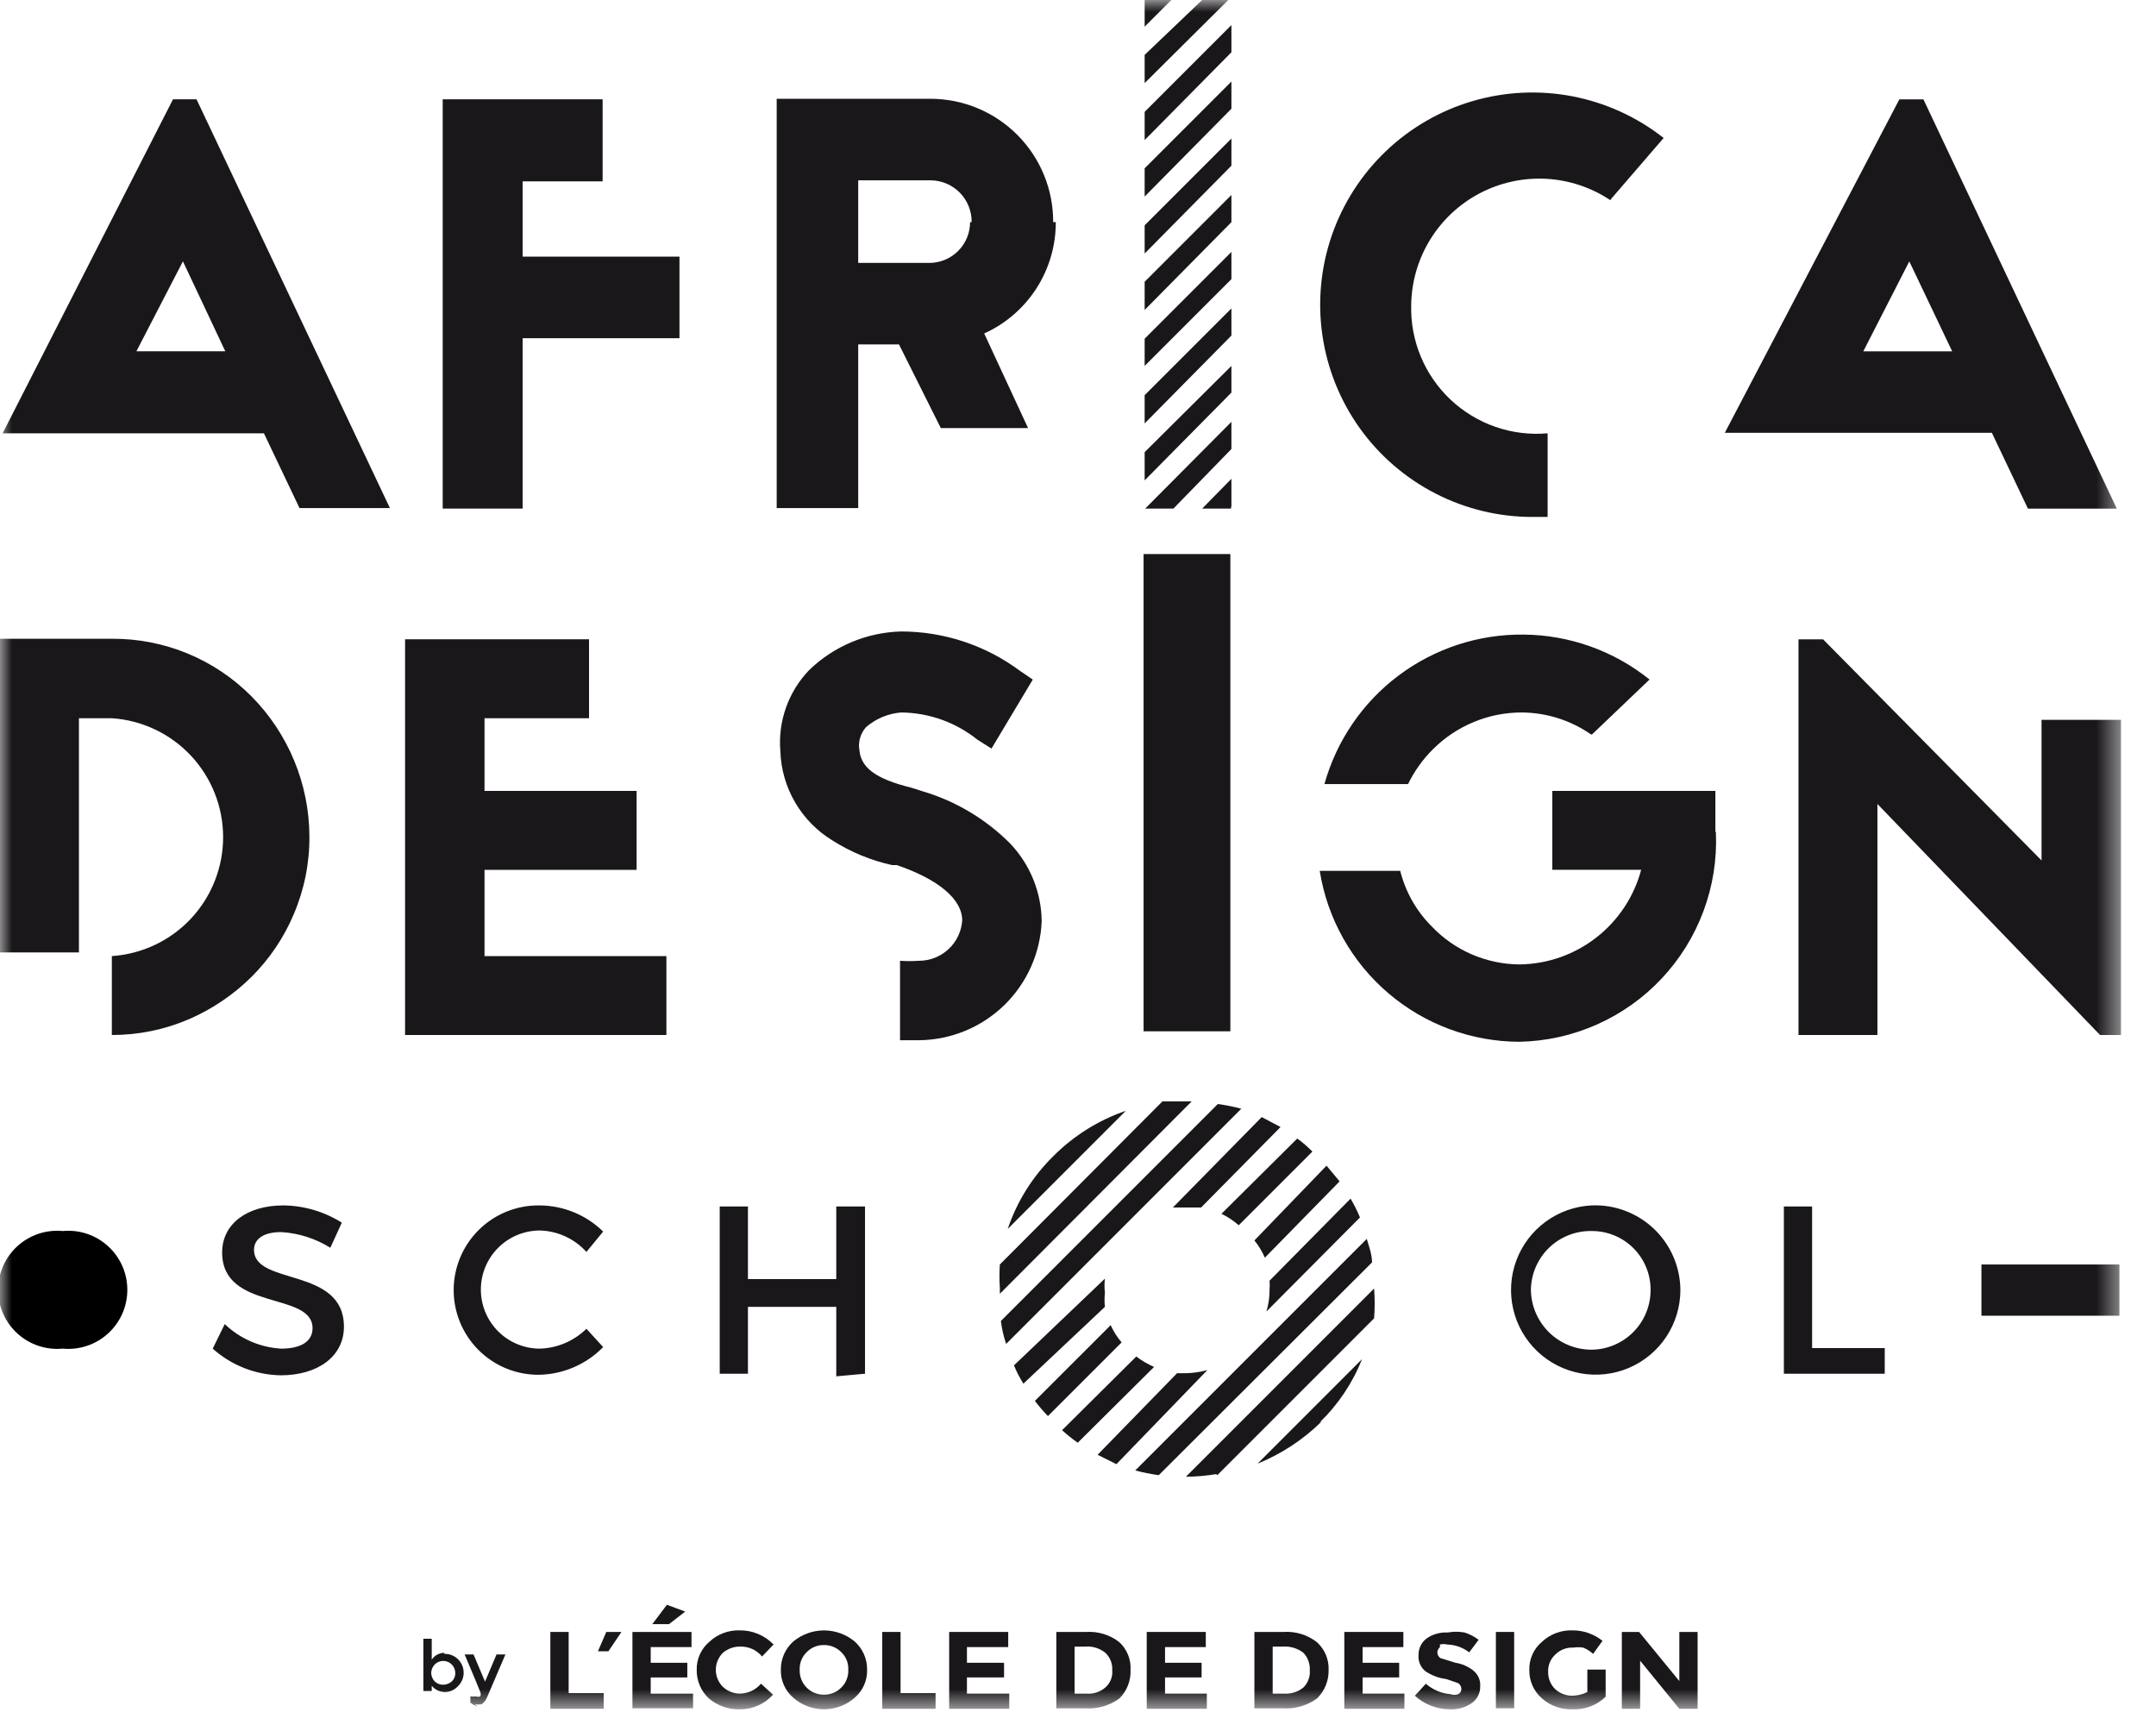 <svg xmlns="http://www.w3.org/2000/svg" width="90" height="72" viewBox="0 0 90 72" fill="none">
    <mask id="mask0_1_2" style="mask-type:luminance" maskUnits="userSpaceOnUse" x="0" y="0"
        width="89" height="72">
        <path d="M88.538 0H0V71.346H88.538V0Z" fill="white" />
    </mask>
    <g mask="url(#mask0_1_2)">
        <path
            d="M75.644 56.269V50.357H74.466V57.338H78.677V56.269H75.644ZM66.437 51.382C66.761 51.379 67.083 51.441 67.383 51.564C67.684 51.687 67.957 51.868 68.186 52.098C68.416 52.327 68.597 52.6 68.72 52.901C68.843 53.201 68.905 53.523 68.902 53.847C68.902 54.503 68.643 55.133 68.181 55.599C67.719 56.064 67.092 56.329 66.437 56.335C65.773 56.335 65.135 56.074 64.662 55.609C64.189 55.144 63.917 54.511 63.906 53.847C63.908 53.519 63.976 53.194 64.105 52.892C64.234 52.59 64.422 52.316 64.657 52.087C64.892 51.858 65.171 51.678 65.476 51.557C65.782 51.436 66.108 51.376 66.437 51.382ZM66.437 50.313C65.746 50.347 65.081 50.583 64.523 50.992C63.965 51.4 63.539 51.963 63.298 52.611C63.057 53.26 63.011 53.964 63.167 54.638C63.322 55.312 63.672 55.925 64.173 56.402C64.673 56.879 65.303 57.199 65.983 57.322C66.664 57.444 67.365 57.365 68.001 57.093C68.637 56.821 69.179 56.369 69.56 55.792C69.941 55.215 70.145 54.539 70.146 53.847C70.143 53.369 70.044 52.896 69.855 52.457C69.665 52.018 69.389 51.621 69.043 51.291C68.697 50.961 68.287 50.705 67.839 50.537C67.391 50.368 66.914 50.292 66.437 50.313ZM36.109 57.338V50.357H34.909V53.389H31.222V50.357H30.044V57.338H31.222V54.546H34.909V57.447L36.109 57.338ZM22.473 50.313C21.535 50.313 20.636 50.685 19.974 51.348C19.311 52.011 18.938 52.91 18.938 53.847C18.938 54.785 19.311 55.684 19.974 56.347C20.636 57.01 21.535 57.382 22.473 57.382C22.978 57.377 23.477 57.272 23.941 57.073C24.405 56.875 24.826 56.587 25.178 56.226L24.48 55.462C23.96 55.972 23.267 56.268 22.538 56.291C21.884 56.291 21.257 56.031 20.795 55.569C20.333 55.107 20.073 54.48 20.073 53.826C20.073 53.172 20.333 52.545 20.795 52.082C21.257 51.62 21.884 51.36 22.538 51.36C22.906 51.37 23.268 51.454 23.601 51.608C23.935 51.761 24.234 51.982 24.48 52.255L25.178 51.404C24.467 50.707 23.512 50.316 22.517 50.313M11.826 50.313C10.32 50.313 9.273 51.077 9.273 52.277C9.273 54.742 13.047 53.891 13.047 55.44C13.047 55.986 12.567 56.291 11.738 56.291C10.856 56.241 10.02 55.877 9.382 55.266L8.88 56.291C9.661 56.991 10.668 57.386 11.716 57.404C13.266 57.404 14.357 56.618 14.357 55.375C14.357 52.866 10.604 53.673 10.604 52.167C10.604 51.688 11.04 51.426 11.738 51.426C12.466 51.469 13.171 51.694 13.789 52.08L14.269 51.033C13.537 50.571 12.691 50.322 11.826 50.313Z"
            fill="#1A171B" />
        <path
            d="M2.618 56.291C2.96 56.323 3.305 56.283 3.63 56.175C3.956 56.066 4.255 55.891 4.509 55.66C4.763 55.428 4.966 55.147 5.105 54.833C5.244 54.519 5.315 54.18 5.315 53.836C5.315 53.493 5.244 53.153 5.105 52.84C4.966 52.525 4.763 52.244 4.509 52.013C4.255 51.782 3.956 51.606 3.63 51.497C3.305 51.389 2.96 51.349 2.618 51.382C2.276 51.349 1.932 51.389 1.606 51.497C1.28 51.606 0.981 51.782 0.727 52.013C0.473 52.244 0.27 52.525 0.132 52.84C-0.007 53.153 -0.079 53.493 -0.079 53.836C-0.079 54.18 -0.007 54.519 0.132 54.833C0.27 55.147 0.473 55.428 0.727 55.66C0.981 55.891 1.28 56.066 1.606 56.175C1.932 56.283 2.276 56.323 2.618 56.291Z"
            fill="black" />
        <path d="M88.473 52.779H82.713V54.917H88.473V52.779Z" fill="#1A171B" />
        <path
            d="M18 69.817C18 69.886 18.013 69.954 18.04 70.018C18.066 70.082 18.104 70.139 18.153 70.188C18.248 70.275 18.373 70.322 18.502 70.319C18.63 70.318 18.754 70.272 18.851 70.188C18.903 70.142 18.944 70.085 18.97 70.02C18.997 69.956 19.008 69.887 19.004 69.817C19.002 69.72 18.971 69.625 18.916 69.544C18.86 69.464 18.783 69.401 18.693 69.364C18.602 69.327 18.503 69.317 18.407 69.336C18.311 69.354 18.223 69.4 18.153 69.468C18.06 69.561 18.006 69.686 18 69.817ZM18.546 69.032C18.65 69.028 18.754 69.044 18.852 69.082C18.95 69.12 19.038 69.177 19.113 69.25C19.189 69.323 19.25 69.412 19.292 69.509C19.334 69.606 19.355 69.711 19.355 69.817C19.355 69.923 19.334 70.028 19.292 70.126C19.25 70.223 19.189 70.311 19.113 70.385C19.044 70.46 18.959 70.52 18.865 70.562C18.771 70.603 18.67 70.625 18.567 70.625C18.463 70.623 18.36 70.599 18.266 70.554C18.172 70.508 18.088 70.444 18.022 70.363V70.581H17.673V68.399H18.022V69.272C18.079 69.185 18.157 69.114 18.248 69.065C18.34 69.015 18.442 68.989 18.546 68.988"
            fill="#1A171B" />
        <path
            d="M19.942 71.215C19.828 71.193 19.722 71.141 19.636 71.063V70.801C19.708 70.818 19.783 70.818 19.855 70.801C19.886 70.815 19.919 70.822 19.953 70.822C19.987 70.822 20.02 70.815 20.051 70.801C20.073 70.745 20.073 70.682 20.051 70.626C20.051 70.626 19.833 70.081 19.396 69.055H19.767L20.247 70.19L20.727 69.055H21.098L20.313 70.888C20.267 70.982 20.2 71.064 20.116 71.128C20.016 71.15 19.912 71.15 19.811 71.128"
            fill="#1A171B" />
        <path d="M22.974 71.323V68.116H23.738V70.668H25.2V71.323H22.974Z" fill="#1A171B" />
        <path
            d="M27.927 67.79H27.229L27.84 66.982L28.604 67.266L27.927 67.79ZM28.866 68.117V68.749H27.164V69.404H28.691V70.015H27.164V70.691H28.931V71.302H26.4V68.117H28.866Z"
            fill="#1A171B" />
        <path
            d="M30.851 70.691C31.025 70.693 31.197 70.657 31.356 70.586C31.514 70.514 31.655 70.408 31.767 70.276L32.269 70.734C32.096 70.927 31.884 71.082 31.648 71.187C31.41 71.292 31.154 71.346 30.895 71.345C30.416 71.361 29.95 71.197 29.585 70.887C29.425 70.736 29.297 70.553 29.211 70.351C29.125 70.148 29.081 69.929 29.084 69.709C29.077 69.486 29.12 69.264 29.211 69.06C29.302 68.856 29.437 68.675 29.607 68.531C29.776 68.371 29.975 68.247 30.192 68.165C30.41 68.082 30.641 68.043 30.873 68.05C31.137 68.046 31.399 68.096 31.643 68.197C31.887 68.299 32.108 68.449 32.291 68.64L31.811 69.141C31.703 69.01 31.566 68.904 31.411 68.832C31.256 68.76 31.087 68.724 30.916 68.727C30.645 68.719 30.381 68.812 30.174 68.989C29.987 69.177 29.881 69.432 29.881 69.698C29.881 69.964 29.987 70.219 30.174 70.407C30.364 70.585 30.613 70.686 30.873 70.691"
            fill="#1A171B" />
        <path
            d="M35.411 69.688C35.416 69.555 35.394 69.422 35.345 69.298C35.296 69.174 35.222 69.062 35.127 68.968C35.031 68.869 34.916 68.791 34.788 68.738C34.661 68.685 34.524 68.66 34.386 68.663C34.251 68.662 34.118 68.688 33.994 68.741C33.87 68.793 33.758 68.871 33.666 68.968C33.571 69.062 33.497 69.174 33.448 69.298C33.399 69.422 33.377 69.555 33.382 69.688C33.376 69.823 33.398 69.959 33.445 70.086C33.493 70.212 33.566 70.328 33.66 70.426C33.754 70.524 33.866 70.602 33.991 70.655C34.116 70.708 34.25 70.735 34.386 70.735C34.524 70.738 34.661 70.713 34.788 70.66C34.916 70.607 35.031 70.529 35.127 70.43C35.224 70.333 35.299 70.217 35.347 70.089C35.396 69.961 35.418 69.825 35.411 69.688ZM35.673 70.866C35.319 71.175 34.866 71.345 34.396 71.345C33.927 71.345 33.474 71.175 33.12 70.866C32.95 70.722 32.814 70.541 32.724 70.337C32.633 70.133 32.589 69.911 32.596 69.688C32.594 69.466 32.64 69.245 32.73 69.042C32.82 68.839 32.953 68.657 33.12 68.51C33.48 68.214 33.931 68.052 34.396 68.052C34.862 68.052 35.313 68.214 35.673 68.51C35.84 68.657 35.973 68.839 36.063 69.042C36.153 69.245 36.199 69.466 36.196 69.688C36.203 69.911 36.16 70.133 36.069 70.337C35.979 70.541 35.843 70.722 35.673 70.866Z"
            fill="#1A171B" />
        <path d="M36.829 71.323V68.116H37.593V70.668H39.055V71.323H36.829Z" fill="#1A171B" />
        <path
            d="M42.087 68.116V68.748H40.364V69.403H41.913V70.014H40.364V70.69H42.131V71.323H39.622V68.116H42.087Z"
            fill="#1A171B" />
        <path
            d="M46.146 70.43C46.246 70.341 46.325 70.229 46.374 70.104C46.423 69.979 46.442 69.844 46.429 69.71C46.437 69.576 46.416 69.443 46.367 69.319C46.318 69.194 46.242 69.082 46.146 68.99C45.907 68.795 45.602 68.701 45.295 68.728H44.858V70.692H45.36C45.502 70.703 45.645 70.685 45.779 70.64C45.914 70.595 46.039 70.524 46.146 70.43ZM46.713 68.532C46.877 68.679 47.005 68.862 47.088 69.066C47.171 69.27 47.207 69.49 47.193 69.71C47.201 69.927 47.165 70.144 47.086 70.346C47.007 70.549 46.888 70.734 46.735 70.888C46.313 71.197 45.794 71.344 45.273 71.303H44.095V68.117H45.317C45.817 68.08 46.314 68.227 46.713 68.532Z"
            fill="#1A171B" />
        <path
            d="M50.335 68.116V68.748H48.633V69.403H50.16V70.014H48.633V70.69H50.378V71.323H47.869V68.116H50.335Z"
            fill="#1A171B" />
        <path
            d="M54.414 70.43C54.508 70.336 54.579 70.223 54.624 70.099C54.67 69.974 54.687 69.842 54.676 69.71C54.683 69.578 54.663 69.447 54.618 69.323C54.574 69.2 54.504 69.086 54.414 68.99C54.166 68.797 53.855 68.704 53.542 68.728H53.127V70.692H53.607C53.9 70.71 54.188 70.616 54.414 70.43ZM54.96 68.532C55.126 68.678 55.258 68.86 55.345 69.064C55.431 69.268 55.471 69.489 55.462 69.71C55.466 69.929 55.425 70.146 55.343 70.348C55.26 70.551 55.137 70.735 54.982 70.888C54.56 71.197 54.041 71.344 53.52 71.303H52.364V68.117H53.564C54.064 68.08 54.561 68.227 54.96 68.532Z"
            fill="#1A171B" />
        <path
            d="M58.582 68.116V68.748H56.88V69.403H58.407V70.014H56.88V70.69H58.626V71.323H56.117V68.116H58.582Z"
            fill="#1A171B" />
        <path
            d="M60.109 68.75C60.077 68.777 60.051 68.81 60.032 68.847C60.013 68.885 60.002 68.926 60 68.968C60 69.016 60.012 69.063 60.035 69.105C60.058 69.147 60.091 69.182 60.131 69.208L60.764 69.404C61.035 69.447 61.291 69.559 61.506 69.731C61.602 69.809 61.679 69.91 61.729 70.024C61.778 70.138 61.799 70.262 61.789 70.386C61.793 70.522 61.763 70.657 61.702 70.779C61.641 70.901 61.551 71.005 61.44 71.084C61.172 71.27 60.85 71.362 60.524 71.346C59.983 71.345 59.462 71.142 59.062 70.779L59.52 70.277C59.807 70.528 60.166 70.681 60.546 70.713C60.651 70.752 60.767 70.752 60.873 70.713C60.913 70.693 60.947 70.662 60.97 70.623C60.993 70.584 61.005 70.54 61.004 70.495C61.002 70.448 60.989 70.401 60.967 70.36C60.944 70.318 60.912 70.282 60.873 70.255L60.371 70.081C60.058 70.043 59.759 69.931 59.498 69.753C59.4 69.672 59.322 69.568 59.273 69.45C59.223 69.332 59.203 69.204 59.215 69.077C59.213 68.941 59.244 68.807 59.304 68.686C59.365 68.564 59.454 68.459 59.564 68.379C59.821 68.206 60.127 68.121 60.437 68.139C60.667 68.097 60.904 68.097 61.135 68.139C61.347 68.205 61.547 68.309 61.724 68.444L61.331 68.968C61.068 68.765 60.747 68.65 60.415 68.641C60.314 68.616 60.209 68.616 60.109 68.641"
            fill="#1A171B" />
        <path d="M63.207 68.116H62.444V71.301H63.207V68.116Z" fill="#1A171B" />
        <path
            d="M66.262 69.687H67.026V70.821C66.841 71 66.622 71.138 66.382 71.228C66.142 71.318 65.885 71.358 65.629 71.345C65.164 71.361 64.711 71.196 64.364 70.887C64.196 70.741 64.062 70.559 63.972 70.356C63.881 70.152 63.836 69.931 63.84 69.709C63.833 69.486 63.877 69.264 63.967 69.06C64.058 68.856 64.193 68.675 64.364 68.531C64.533 68.371 64.732 68.247 64.949 68.165C65.166 68.082 65.397 68.043 65.629 68.05C66.089 68.045 66.536 68.199 66.895 68.487L66.502 69.032C66.382 68.919 66.241 68.831 66.088 68.77C65.95 68.749 65.81 68.749 65.673 68.77C65.536 68.763 65.4 68.785 65.272 68.834C65.144 68.883 65.028 68.958 64.931 69.054C64.83 69.144 64.751 69.255 64.698 69.38C64.645 69.504 64.62 69.639 64.626 69.774C64.622 69.907 64.645 70.039 64.694 70.163C64.742 70.287 64.816 70.4 64.909 70.494C65.099 70.672 65.348 70.773 65.608 70.778C65.835 70.779 66.059 70.727 66.262 70.625V69.687Z"
            fill="#1A171B" />
        <path
            d="M70.102 68.116H70.865V71.323H70.102L68.465 69.316V71.323H67.702V68.116H68.422L70.102 70.167V68.116Z"
            fill="#1A171B" />
        <path d="M25.942 68.116L25.397 68.923H24.96L25.309 68.116H25.942Z" fill="#1A171B" />
        <path
            d="M9.404 14.661H5.695L7.636 10.908L9.404 14.661ZM12.502 21.206H16.276L8.204 4.145H7.222L0.109 18.087H11.018L12.502 21.206ZM21.818 14.116H28.364V10.712H21.818V7.57H25.156V4.145H18.48V21.228H21.818V14.116ZM40.495 9.272C40.495 9.495 40.451 9.717 40.365 9.923C40.28 10.13 40.154 10.317 39.996 10.475C39.838 10.633 39.651 10.759 39.444 10.844C39.238 10.93 39.016 10.974 38.793 10.974H35.825V7.527H38.858C39.085 7.529 39.308 7.577 39.516 7.666C39.724 7.755 39.913 7.885 40.071 8.047C40.229 8.209 40.353 8.4 40.437 8.611C40.521 8.821 40.563 9.046 40.56 9.272M43.964 9.272C43.967 8.599 43.837 7.931 43.582 7.308C43.327 6.685 42.952 6.118 42.477 5.64C42.003 5.162 41.44 4.782 40.819 4.521C40.198 4.261 39.532 4.126 38.858 4.123H32.422V21.206H35.825V14.377H37.528L39.273 17.868H42.916L41.084 13.919C41.977 13.515 42.734 12.862 43.265 12.037C43.795 11.213 44.076 10.252 44.073 9.272"
            fill="#1A171B" />
        <path
            d="M81.491 14.663H77.782L79.702 10.91L81.491 14.663ZM72 18.066H83.149L84.654 21.23H88.364L80.291 4.146H79.287"
            fill="#1A171B" />
        <path
            d="M67.265 8.29L69.447 5.759C68.337 4.885 67.033 4.289 65.645 4.021C64.257 3.753 62.826 3.822 61.469 4.22C60.113 4.619 58.872 5.336 57.85 6.312C56.828 7.289 56.054 8.495 55.593 9.831C55.133 11.168 54.998 12.595 55.202 13.993C55.405 15.392 55.94 16.722 56.762 17.872C57.584 19.021 58.67 19.957 59.928 20.602C61.185 21.247 62.579 21.581 63.993 21.577H64.604V18.086C63.867 18.151 63.125 18.06 62.427 17.817C61.729 17.575 61.09 17.188 60.552 16.681C60.014 16.174 59.589 15.559 59.306 14.876C59.023 14.193 58.888 13.458 58.909 12.719C58.924 11.758 59.197 10.819 59.701 10.001C60.204 9.182 60.919 8.515 61.769 8.068C62.62 7.622 63.575 7.413 64.535 7.463C65.495 7.514 66.423 7.822 67.222 8.355"
            fill="#1A171B" />
        <path
            d="M12.262 38.16C12.701 37.133 12.924 36.026 12.916 34.909C12.907 32.718 12.037 30.618 10.495 29.062C9.733 28.294 8.825 27.686 7.824 27.274C6.824 26.861 5.751 26.654 4.669 26.662H0V39.753H3.295V29.978H4.669C5.929 30.062 7.109 30.621 7.972 31.543C8.834 32.465 9.314 33.68 9.314 34.942C9.314 36.204 8.834 37.419 7.972 38.341C7.109 39.263 5.929 39.822 4.669 39.906V43.2C5.772 43.202 6.863 42.979 7.876 42.546C8.851 42.125 9.739 41.525 10.495 40.778C11.248 40.029 11.849 39.14 12.262 38.16ZM16.909 43.2H27.818V39.906H20.226V36.306H26.575V33.011H20.226V29.978H24.589V26.684H16.909V43.2ZM35.869 31.288C35.845 31.12 35.858 30.949 35.907 30.787C35.956 30.625 36.04 30.475 36.153 30.349C36.563 29.996 37.075 29.782 37.614 29.738C38.774 29.747 39.896 30.147 40.8 30.873L41.389 31.244L43.113 28.364L42.567 27.993C41.135 26.93 39.398 26.357 37.614 26.357C36.178 26.395 34.807 26.971 33.775 27.971C33.346 28.418 33.018 28.95 32.811 29.533C32.604 30.116 32.523 30.736 32.575 31.353C32.599 32.107 32.812 32.843 33.193 33.495C33.574 34.146 34.111 34.692 34.756 35.084C35.519 35.568 36.361 35.915 37.244 36.109H37.44C39.164 36.698 40.167 37.528 40.167 38.422C40.134 38.879 39.929 39.307 39.593 39.619C39.257 39.931 38.815 40.103 38.356 40.102C38.095 40.12 37.833 40.12 37.571 40.102V43.418H38.356C39.687 43.408 40.962 42.885 41.917 41.959C42.872 41.032 43.433 39.773 43.484 38.444C43.469 37.241 43.002 36.088 42.175 35.215C41.161 34.194 39.909 33.444 38.531 33.033L38.051 32.88C36.545 32.509 35.869 32.029 35.869 31.178"
            fill="#1A171B" />
        <path d="M51.36 23.126H47.738V43.046H51.36V23.126Z" fill="#1A171B" />
        <path
            d="M66.458 30.654L68.858 28.363C67.367 27.163 65.514 26.502 63.6 26.487C61.721 26.466 59.887 27.067 58.383 28.195C56.88 29.323 55.792 30.916 55.287 32.727H58.778C59.041 32.184 59.395 31.689 59.825 31.265C60.313 30.779 60.892 30.395 61.528 30.133C62.164 29.87 62.846 29.736 63.535 29.738C64.565 29.747 65.568 30.066 66.415 30.654M71.607 34.691V33.011H64.8V36.305H68.509C68.21 37.425 67.554 38.416 66.64 39.129C65.727 39.841 64.606 40.237 63.447 40.254C62.757 40.252 62.074 40.109 61.44 39.836C60.807 39.562 60.235 39.163 59.76 38.662C59.123 38.023 58.67 37.224 58.451 36.349H55.091C55.407 38.334 56.419 40.142 57.946 41.449C59.473 42.756 61.415 43.477 63.425 43.483C64.541 43.461 65.641 43.216 66.66 42.763C67.68 42.31 68.599 41.658 69.363 40.845C70.127 40.032 70.721 39.075 71.11 38.029C71.499 36.984 71.676 35.871 71.629 34.756"
            fill="#1A171B" />
        <path
            d="M85.222 35.914L76.102 26.685H75.076V43.201H78.371V33.557L87.665 43.201H88.538V30.045H85.222V35.914Z"
            fill="#1A171B" />
        <path
            d="M48.895 0H47.782V1.113L48.895 0ZM51.273 0H50.182L47.782 2.291V3.469L51.273 0ZM51.404 2.182V1.047L47.782 4.669V5.847L51.404 2.182ZM51.404 4.538V3.404L47.782 7.025V8.204L51.404 4.538ZM51.404 6.916V5.782L47.782 9.404V10.582L51.404 6.916ZM51.404 9.273V8.138L47.782 11.76V12.938L51.404 9.273ZM51.404 11.651V10.516L47.782 14.138V15.273L51.404 11.651ZM51.404 14.007V12.873L47.782 16.494V17.673L51.404 14.007ZM51.404 16.386V15.273L47.782 18.873V20.051L51.404 16.386ZM51.404 18.742V17.607L47.804 21.229H48.982L51.404 18.742ZM51.404 21.12V19.985L50.182 21.229H51.382L51.404 21.12Z"
            fill="#1A171B" />
        <path
            d="M50.815 61.572L57.36 55.026C57.393 54.612 57.393 54.196 57.36 53.782L49.505 61.637C49.93 61.634 50.353 61.598 50.771 61.528M49.745 45.972H49.505C49.178 45.972 48.851 45.972 48.524 45.972L41.738 52.779C41.715 53.106 41.715 53.434 41.738 53.761V54.001L49.745 45.972ZM43.964 48.263C43.102 49.111 42.452 50.15 42.066 51.295L46.996 46.364C45.853 46.756 44.816 47.406 43.964 48.263ZM51.818 46.277C51.495 46.191 51.168 46.125 50.836 46.081L41.782 55.135C41.821 55.462 41.894 55.784 42 56.095L51.818 46.277ZM50.4 57.186C50.108 57.265 49.808 57.309 49.505 57.317H49.135L45.818 60.721L46.604 61.113L50.4 57.186ZM44.335 59.695C44.542 59.883 44.76 60.058 44.989 60.219L48.175 57.055C47.911 56.939 47.662 56.793 47.433 56.619L44.335 59.695ZM43.2 58.473C43.37 58.694 43.552 58.905 43.745 59.106L46.822 56.03C46.634 55.814 46.48 55.571 46.364 55.31L43.2 58.473ZM42.327 56.99C42.436 57.255 42.568 57.511 42.72 57.753L46.124 54.546C46.102 54.35 46.102 54.153 46.124 53.957C46.1 53.761 46.1 53.564 46.124 53.368L42.327 56.99ZM53.455 47.041L52.669 46.626L48.96 50.401H49.549H50.138L53.455 47.041ZM54.785 48.066C54.59 47.867 54.379 47.684 54.153 47.521L50.989 50.663C51.25 50.789 51.492 50.95 51.709 51.142L54.785 48.066ZM55.92 49.31L55.374 48.655L52.364 51.775C52.542 51.994 52.689 52.236 52.8 52.495L55.92 49.31ZM56.771 50.815C56.658 50.545 56.527 50.282 56.378 50.03L52.996 53.455C53.007 53.586 53.007 53.717 52.996 53.848C52.998 54.151 52.953 54.453 52.865 54.742L56.771 50.815ZM57.273 52.692C57.273 52.343 57.142 52.015 57.055 51.71L47.389 61.375C47.712 61.462 48.04 61.527 48.371 61.572L57.273 52.692ZM55.091 59.368C55.861 58.623 56.463 57.723 56.858 56.728L52.495 61.092C53.497 60.685 54.409 60.085 55.178 59.324"
            fill="#1A171B" />
    </g>
</svg>